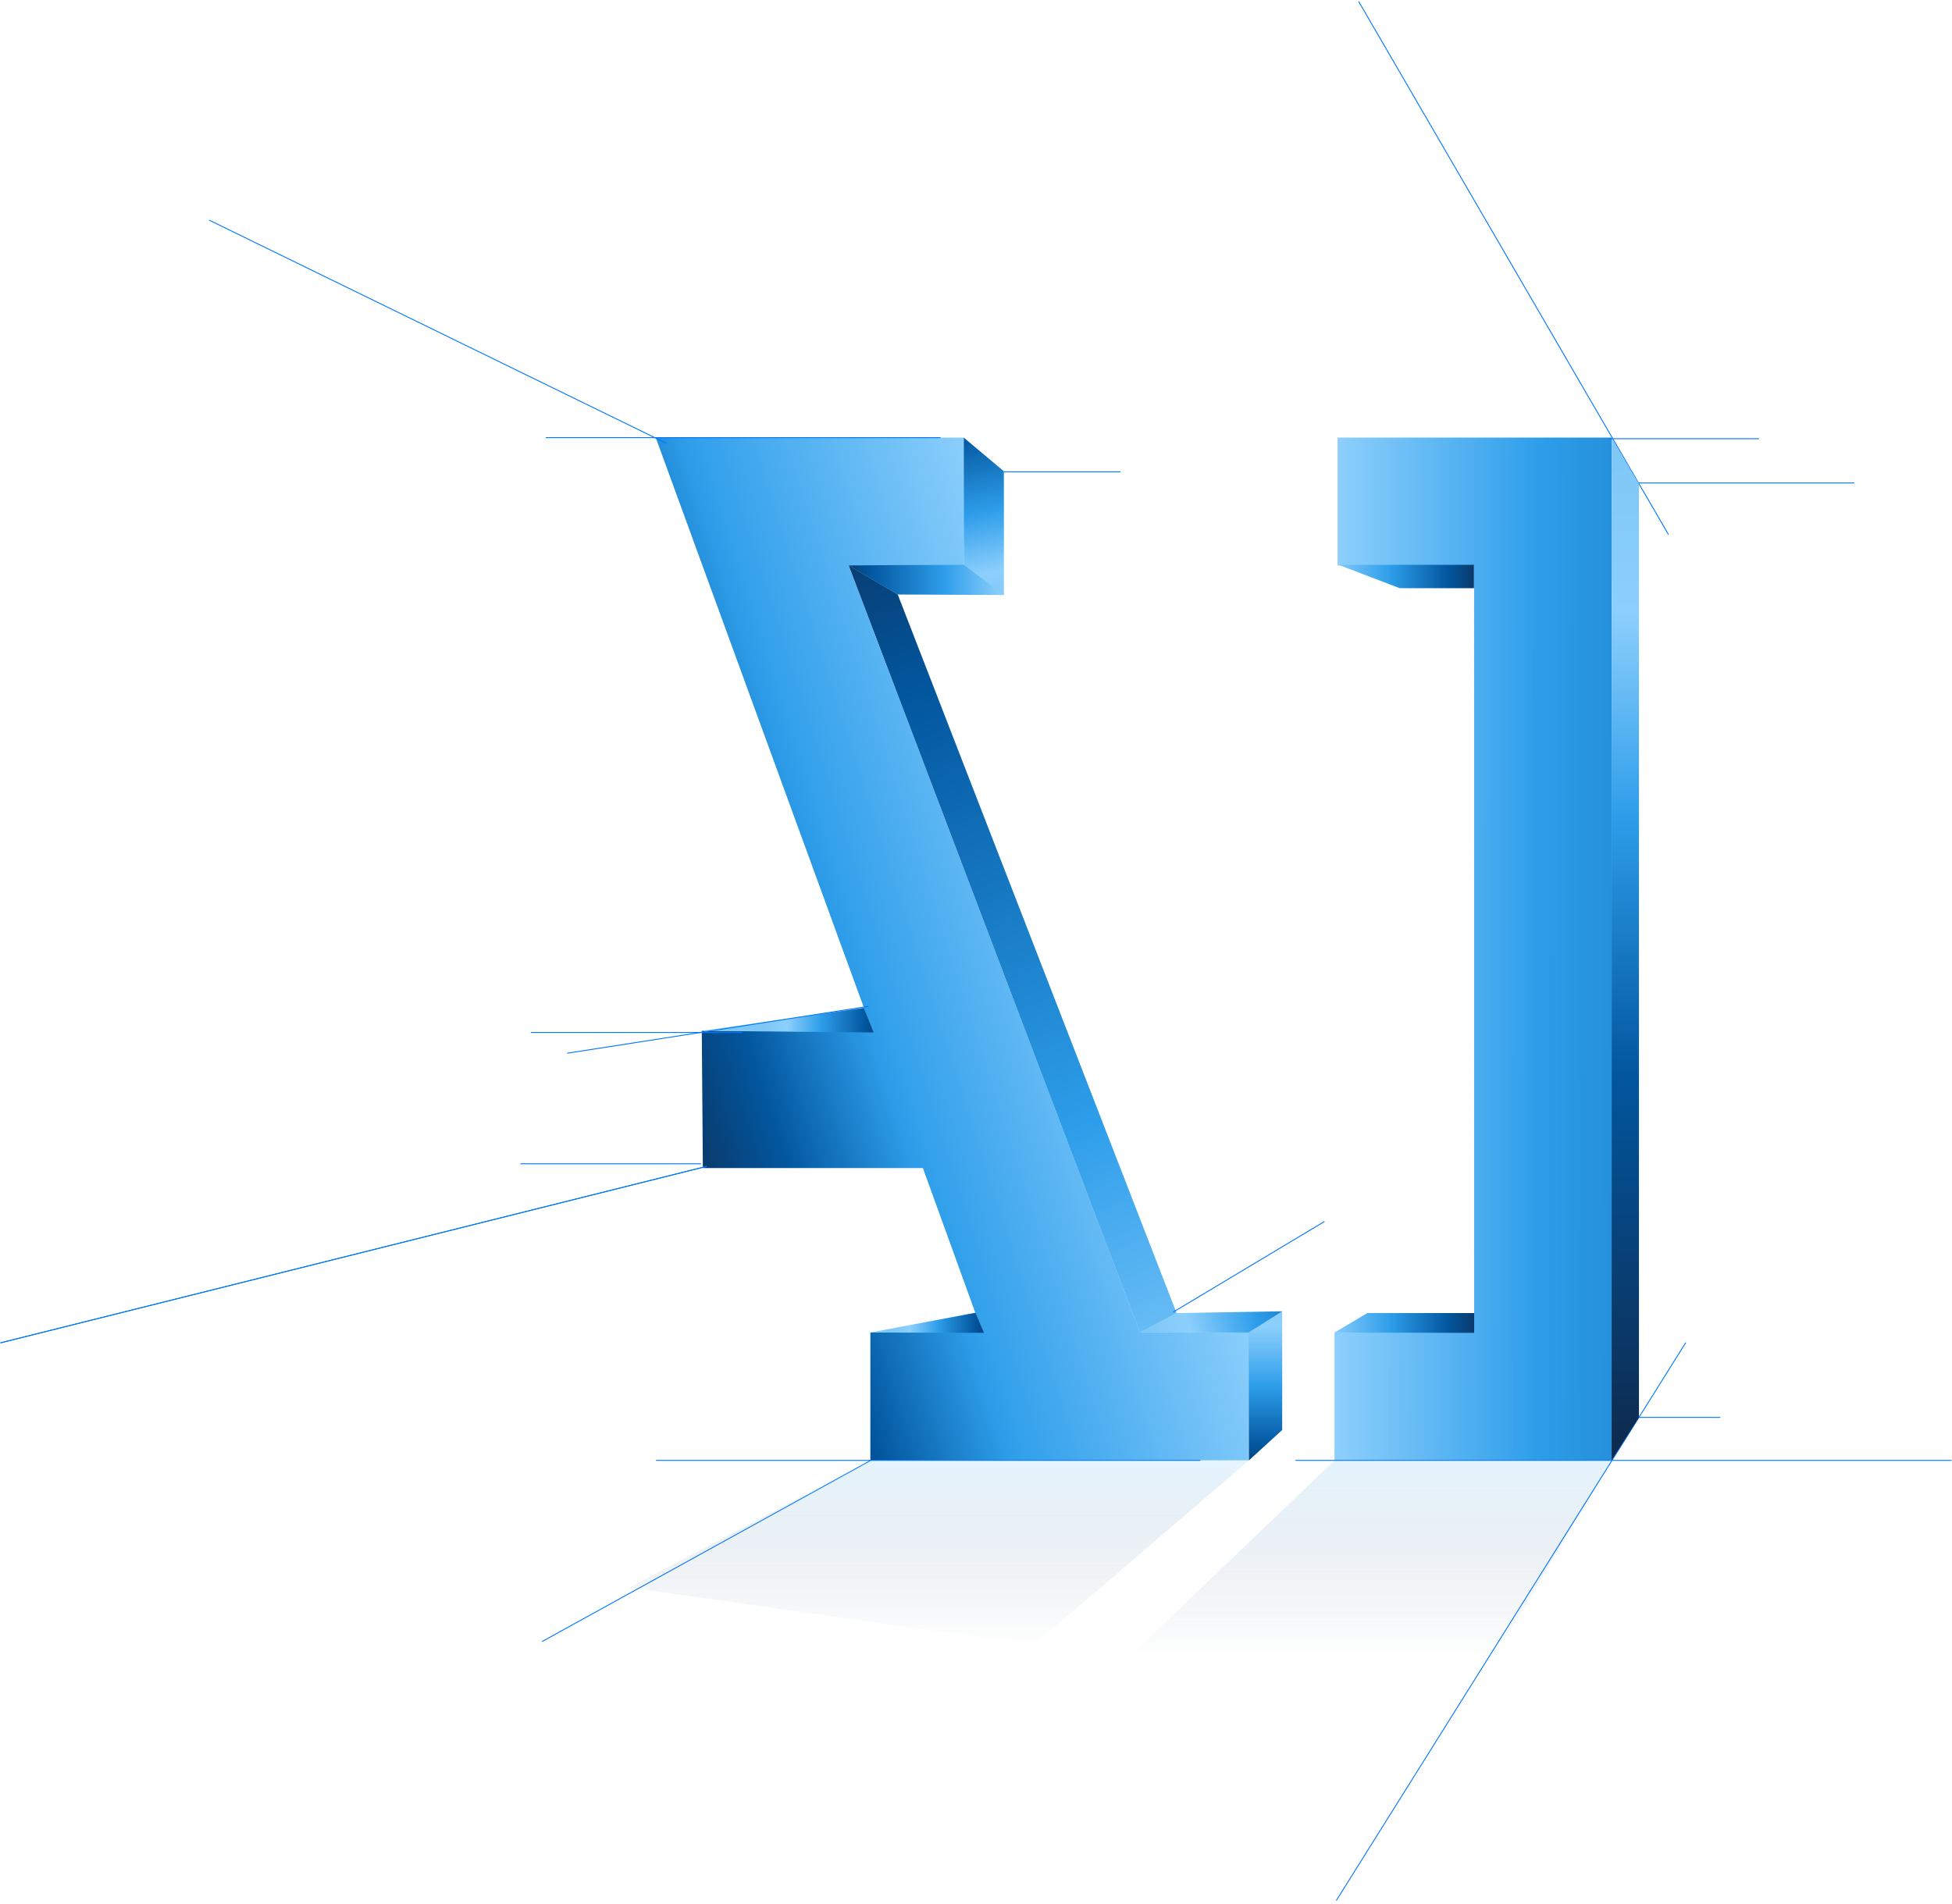 <?xml version="1.0" encoding="utf-8"?>
<!-- Generator: Adobe Illustrator 22.0.1, SVG Export Plug-In . SVG Version: 6.00 Build 0)  -->
<svg version="1.1" id="Layer_1" xmlns="http://www.w3.org/2000/svg" xmlns:xlink="http://www.w3.org/1999/xlink" x="0px" y="0px"
	 viewBox="0 0 1085 1058.5" style="enable-background:new 0 0 1085 1058.5;" xml:space="preserve">
<style type="text/css">
	.st0{fill:url(#Fill-34_2_);}
	.st1{fill:url(#Fill-35_1_);}
	.st2{opacity:0.199;fill:url(#Rectangle-5_2_);enable-background:new    ;}
	.st3{fill:url(#Fill-34_3_);}
	.st4{fill:url(#Rectangle-Copy_1_);}
	.st5{fill:url(#Rectangle-Copy-3_1_);}
	.st6{fill:url(#Rectangle-Copy-2_1_);}
	.st7{fill:url(#Rectangle-4-Copy-4_1_);}
	.st8{fill:url(#Rectangle-4-Copy-5_1_);}
	.st9{fill:none;stroke:#0076FF;stroke-width:0.5;stroke-linecap:square;}
	.st10{opacity:0.199;fill:url(#Rectangle-5_3_);enable-background:new    ;}
	.st11{fill:url(#Rectangle_1_);}
	.st12{fill:url(#Rectangle-4-Copy-2_1_);}
	.st13{fill:url(#Rectangle-4-Copy-3_1_);}
</style>
<title>logo_ai3d</title>
<desc>Created with Sketch.</desc>
<g id="Page-1">
	<g id="logo_ai3d">
		<g id="Group-3" transform="translate(364.377, 242.37)">
			
				<linearGradient id="Fill-34_2_" gradientUnits="userSpaceOnUse" x1="-2508.538" y1="-31.061" x2="-2511.639" y2="-31.09" gradientTransform="matrix(153.943 0 0 568.596 386944.844 17957.576)">
				<stop  offset="0" style="stop-color:#0E294C"/>
				<stop  offset="0.207" style="stop-color:#02569E"/>
				<stop  offset="0.418" style="stop-color:#1C80CA"/>
				<stop  offset="0.595" style="stop-color:#2E9EEA"/>
				<stop  offset="0.827" style="stop-color:#8CCFFC"/>
				<stop  offset="1" style="stop-color:#7EC7F7"/>
			</linearGradient>
			<polygon id="Fill-34" class="st0" points="531.4,0.9 379.1,0.9 379.1,72 455,72 455,498.4 377.4,498.4 377.4,569.5 531.4,569.5 
							"/>
			<linearGradient id="Fill-35_1_" gradientUnits="userSpaceOnUse" x1="-23.922" y1="345.639" x2="313.561" y2="237.644">
				<stop  offset="0" style="stop-color:#0E294C"/>
				<stop  offset="0.207" style="stop-color:#02569E"/>
				<stop  offset="0.404" style="stop-color:#2E9EEA"/>
				<stop  offset="0.827" style="stop-color:#8CCFFC"/>
				<stop  offset="1" style="stop-color:#7EC7F7"/>
			</linearGradient>
			<polygon id="Fill-35" class="st1" points="269.3,498.4 107.3,72 171.4,72 171.4,0.9 0.1,0.9 120.5,330.7 25.7,330.7 26.3,407 
				148.6,407 181.7,498.4 119.4,498.4 119.4,569.5 329.8,569.5 329.8,498.4 			"/>
		</g>
		
			<linearGradient id="Rectangle-5_2_" gradientUnits="userSpaceOnUse" x1="-1786.795" y1="-24.588" x2="-1786.795" y2="-25.587" gradientTransform="matrix(267.584 0 0 108.867 478879.156 3597.42)">
			<stop  offset="0" style="stop-color:#0E294C;stop-opacity:0"/>
			<stop  offset="1" style="stop-color:#7EC7F7"/>
		</linearGradient>
		<polygon id="Rectangle-5" class="st2" points="741.8,811.9 895.8,811.8 831,920.6 628.2,920.6 		"/>
		
			<linearGradient id="Fill-34_3_" gradientUnits="userSpaceOnUse" x1="-1769.941" y1="-30.61" x2="-1771.399" y2="-30.611" gradientTransform="matrix(78.192 0 0 427 139223.328 13598)">
			<stop  offset="0" style="stop-color:#0E294C"/>
			<stop  offset="0.207" style="stop-color:#02569E"/>
			<stop  offset="0.49" style="stop-color:#2E9EEA"/>
			<stop  offset="0.786" style="stop-color:#8CCFFC"/>
			<stop  offset="1" style="stop-color:#7EC7F7"/>
		</linearGradient>
		<polygon id="Fill-34_1_" class="st3" points="819.3,314 744,314 778,327 819.3,327 819.4,730 760,730 741.8,740.8 819.4,741 		"/>
		<linearGradient id="Rectangle-Copy_1_" gradientUnits="userSpaceOnUse" x1="532.817" y1="216.231" x2="556.817" y2="339.231">
			<stop  offset="0" style="stop-color:#0E294C"/>
			<stop  offset="0.207" style="stop-color:#02569E"/>
			<stop  offset="0.56" style="stop-color:#2E9EEA"/>
			<stop  offset="0.827" style="stop-color:#8CCFFC"/>
			<stop  offset="1" style="stop-color:#7EC7F7"/>
		</linearGradient>
		<polygon id="Rectangle-Copy" class="st4" points="535.7,243.3 558,262 558,331 535.7,314.3 		"/>
		<linearGradient id="Rectangle-Copy-3_1_" gradientUnits="userSpaceOnUse" x1="703.35" y1="826" x2="703.35" y2="718.995">
			<stop  offset="0" style="stop-color:#0E294C"/>
			<stop  offset="0.207" style="stop-color:#02569E"/>
			<stop  offset="0.521" style="stop-color:#2E9EEA"/>
			<stop  offset="0.827" style="stop-color:#8CCFFC"/>
			<stop  offset="1" style="stop-color:#87CDFA"/>
			<stop  offset="1" style="stop-color:#7EC7F7"/>
		</linearGradient>
		<polygon id="Rectangle-Copy-3" class="st5" points="694,740.8 712.7,729 712.7,795 694.2,811.9 		"/>
		
			<linearGradient id="Rectangle-Copy-2_1_" gradientUnits="userSpaceOnUse" x1="448.421" y1="243.084" x2="724.509" y2="928.254">
			<stop  offset="0" style="stop-color:#0E294C"/>
			<stop  offset="0.207" style="stop-color:#02569E"/>
			<stop  offset="0.56" style="stop-color:#2E9EEA"/>
			<stop  offset="0.827" style="stop-color:#8CCFFC"/>
			<stop  offset="1" style="stop-color:#7EC7F7"/>
		</linearGradient>
		<polygon id="Rectangle-Copy-2" class="st6" points="471.7,314.3 499,330.5 654,730 633.7,741 		"/>
		
			<linearGradient id="Rectangle-4-Copy-4_1_" gradientUnits="userSpaceOnUse" x1="771.018" y1="710.854" x2="638.453" y2="744.359">
			<stop  offset="0" style="stop-color:#0E294C"/>
			<stop  offset="0.207" style="stop-color:#02569E"/>
			<stop  offset="0.56" style="stop-color:#2E9EEA"/>
			<stop  offset="0.827" style="stop-color:#8CCFFC"/>
			<stop  offset="1" style="stop-color:#7EC7F7"/>
		</linearGradient>
		<polygon id="Rectangle-4-Copy-4" class="st7" points="633.6,740.8 694.1,740.8 712.8,729 653.7,730 		"/>
		<linearGradient id="Rectangle-4-Copy-5_1_" gradientUnits="userSpaceOnUse" x1="459" y1="322.4" x2="577" y2="322.4">
			<stop  offset="0" style="stop-color:#0E294C"/>
			<stop  offset="0.207" style="stop-color:#02569E"/>
			<stop  offset="0.56" style="stop-color:#2E9EEA"/>
			<stop  offset="0.827" style="stop-color:#8CCFFC"/>
			<stop  offset="1" style="stop-color:#7EC7F7"/>
		</linearGradient>
		<polygon id="Rectangle-4-Copy-5" class="st8" points="498.8,330.5 558.2,330.8 535.7,314 471.6,314.3 		"/>
		<path id="Line-Copy-2" class="st9" d="M936.9,746.6l-194,309.8"/>
		<path id="Line-Copy-3" class="st9" d="M483.8,812L301.5,912.5"/>
		<path id="Line-Copy-7" class="st9" d="M736,679.2l-83.8,50.2"/>
		<path id="Line-Copy-4" class="st9" d="M370.5,246.5l-254-124"/>
		<path id="Line-Copy-6" class="st9" d="M927.3,297L755.3,1"/>
		<path id="Line-Copy-11" class="st9" d="M1030.5,268.5H911.1"/>
		<path id="Line-Copy-9" class="st9" d="M1084.5,811.9H720.3"/>
		<path id="Line-Copy-16" class="st9" d="M956,788h-45"/>
		<path id="Line-Copy-10" class="st9" d="M522.5,243.3H303.6"/>
		<path id="Line-Copy-14" class="st9" d="M412.1,574H295.3"/>
		<path id="Line-Copy-18" class="st9" d="M389.4,647h-99.9"/>
		<path id="Line-Copy-17" class="st9" d="M622.6,262.3h-64.3"/>
		
			<linearGradient id="Rectangle-5_3_" gradientUnits="userSpaceOnUse" x1="-1788.293" y1="-24.135" x2="-1788.293" y2="-25.135" gradientTransform="matrix(344.554 0 0 102.608 616685.5 3390.977)">
			<stop  offset="0" style="stop-color:#0E294C;stop-opacity:0"/>
			<stop  offset="1" style="stop-color:#7EC7F7"/>
		</linearGradient>
		<polygon id="Rectangle-5_1_" class="st10" points="484,811.9 694.2,811.9 574.7,914.5 349.7,882.6 		"/>
		
			<linearGradient id="Rectangle_1_" gradientUnits="userSpaceOnUse" x1="-1675.808" y1="-30.581" x2="-1675.808" y2="-31.581" gradientTransform="matrix(15.244 0 0 568.62 26448.912 18200.746)">
			<stop  offset="0" style="stop-color:#0E294C"/>
			<stop  offset="0.375" style="stop-color:#02569E"/>
			<stop  offset="0.632" style="stop-color:#2E9EEA"/>
			<stop  offset="0.827" style="stop-color:#8CCFFC"/>
			<stop  offset="1" style="stop-color:#7EC7F7"/>
		</linearGradient>
		<polygon id="Rectangle" class="st11" points="895.8,243.3 911,269 911,788 895.8,811.9 		"/>
		
			<linearGradient id="Rectangle-4-Copy-2_1_" gradientUnits="userSpaceOnUse" x1="495.723" y1="567.988" x2="425.226" y2="566.488">
			<stop  offset="0" style="stop-color:#0E294C"/>
			<stop  offset="0.207" style="stop-color:#02569E"/>
			<stop  offset="0.56" style="stop-color:#2E9EEA"/>
			<stop  offset="0.827" style="stop-color:#8CCFFC"/>
			<stop  offset="1" style="stop-color:#7EC7F7"/>
		</linearGradient>
		<polygon id="Rectangle-4-Copy-2" class="st12" points="390.2,573.1 485.6,574 480.2,560.3 		"/>
		<linearGradient id="Rectangle-4-Copy-3_1_" gradientUnits="userSpaceOnUse" x1="554.09" y1="735.4" x2="495.593" y2="735.4">
			<stop  offset="0" style="stop-color:#0E294C"/>
			<stop  offset="0.207" style="stop-color:#02569E"/>
			<stop  offset="0.56" style="stop-color:#2E9EEA"/>
			<stop  offset="0.827" style="stop-color:#8CCFFC"/>
			<stop  offset="1" style="stop-color:#7EC7F7"/>
		</linearGradient>
		<polygon id="Rectangle-4-Copy-3" class="st13" points="483.8,740.8 546.9,741 542.2,729.8 		"/>
		<path id="Line-Copy-8" class="st9" d="M977.5,243.9h-83"/>
		<path id="Line-Copy-13" class="st9" d="M666.9,811.9h-302"/>
		<path id="Line-Copy-14_1_" class="st9" d="M482.5,559.5l-167,26"/>
		<path id="Line-Copy-15" class="st9" d="M392.5,648.5l-392,98"/>
		<path id="Line-Copy-15_1_" class="st9" d="M392.5,648.5l-392,98"/>
	</g>
</g>
</svg>
